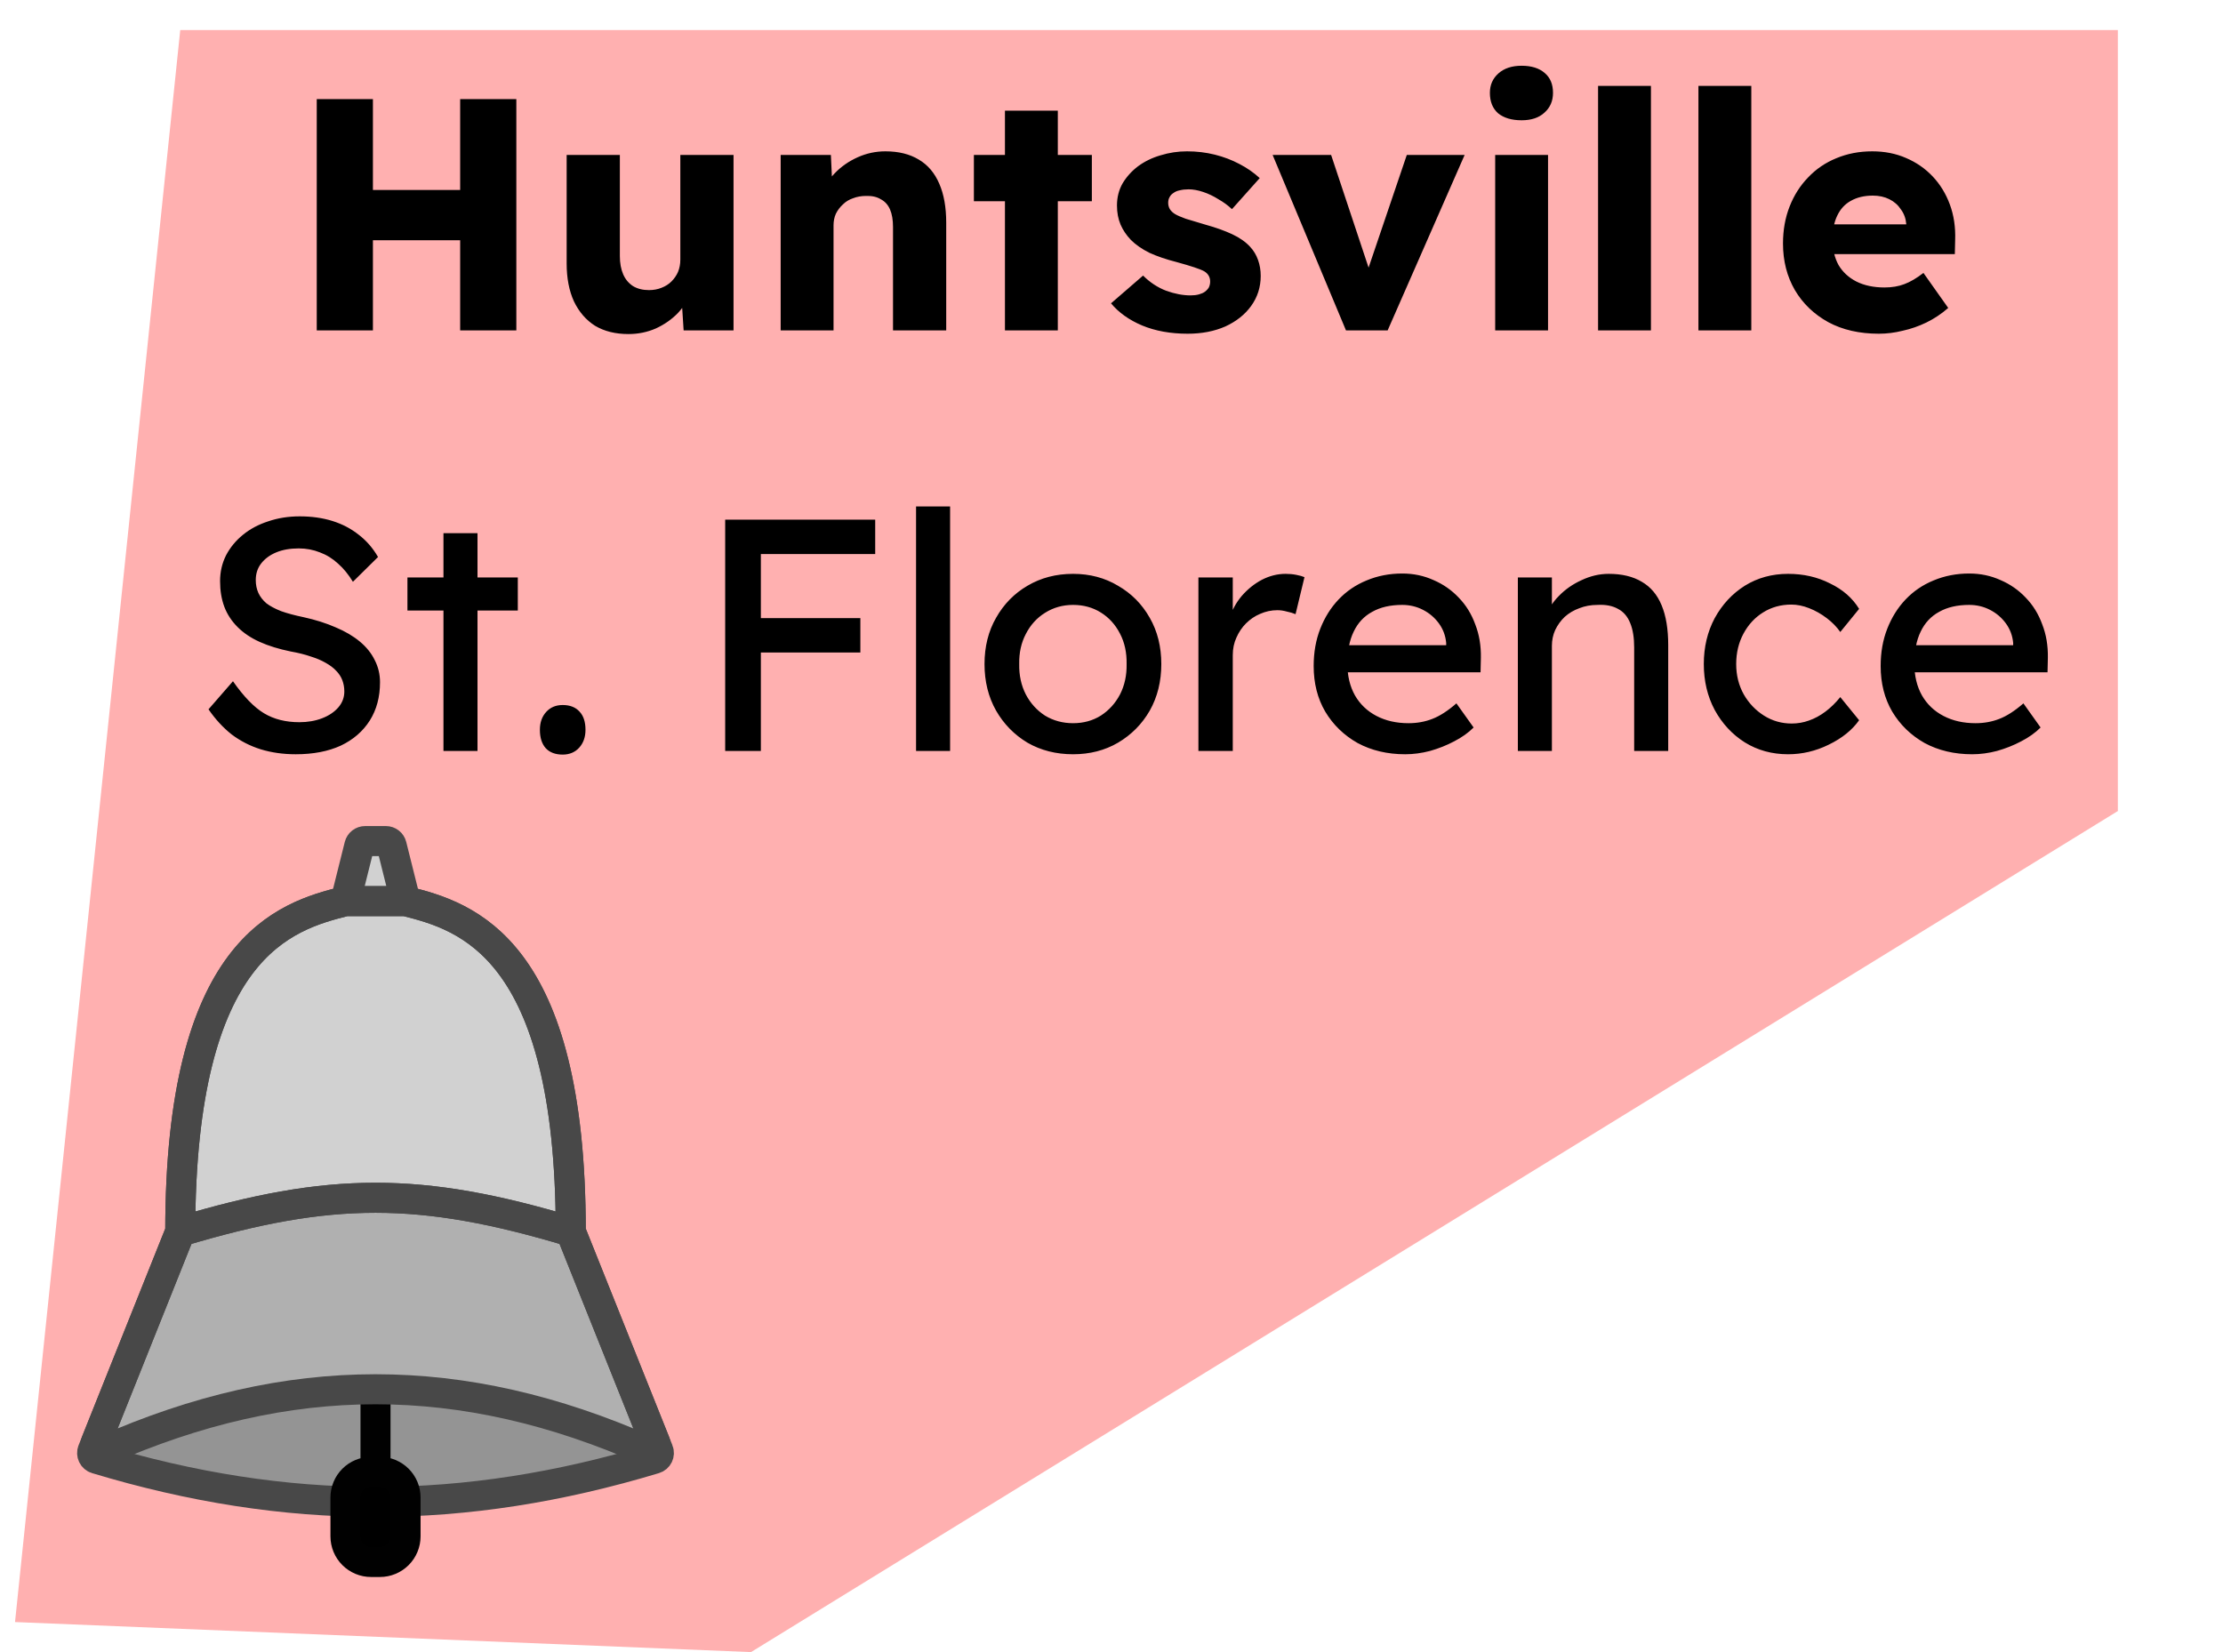 <svg width="74" height="55" viewBox="0 0 74 55" fill="none" xmlns="http://www.w3.org/2000/svg">
<path d="M6 1H70.5V27L25 55L0.5 54L6 1Z" fill="#FF0000" fill-opacity="0.31"/>
<path d="M15.318 11V3.3H17.188V11H15.318ZM10.544 11V3.3H12.414V11H10.544ZM11.27 7.997L11.281 6.325H16.308V7.997H11.27ZM20.92 11.121C20.487 11.121 20.117 11.029 19.809 10.846C19.508 10.655 19.274 10.384 19.105 10.032C18.944 9.68 18.863 9.258 18.863 8.767V5.159H20.634V8.525C20.634 8.76 20.671 8.961 20.744 9.13C20.817 9.299 20.927 9.431 21.074 9.526C21.221 9.614 21.397 9.658 21.602 9.658C21.756 9.658 21.895 9.632 22.02 9.581C22.152 9.53 22.262 9.46 22.35 9.372C22.445 9.277 22.519 9.17 22.57 9.053C22.621 8.928 22.647 8.793 22.647 8.646V5.159H24.418V11H22.757L22.68 9.801L23.01 9.669C22.922 9.948 22.775 10.197 22.57 10.417C22.365 10.63 22.119 10.802 21.833 10.934C21.547 11.059 21.243 11.121 20.92 11.121ZM25.987 11V5.159H27.659L27.714 6.347L27.362 6.479C27.442 6.215 27.585 5.977 27.791 5.764C28.003 5.544 28.256 5.368 28.55 5.236C28.843 5.104 29.151 5.038 29.474 5.038C29.914 5.038 30.284 5.13 30.585 5.313C30.885 5.489 31.113 5.757 31.267 6.116C31.421 6.468 31.498 6.901 31.498 7.414V11H29.727V7.557C29.727 7.322 29.694 7.128 29.628 6.974C29.562 6.82 29.459 6.706 29.32 6.633C29.188 6.552 29.023 6.516 28.825 6.523C28.671 6.523 28.528 6.549 28.396 6.6C28.264 6.644 28.15 6.714 28.055 6.809C27.959 6.897 27.882 7 27.824 7.117C27.772 7.234 27.747 7.363 27.747 7.502V11H26.878C26.672 11 26.496 11 26.35 11C26.203 11 26.082 11 25.987 11ZM33.453 11V3.685H35.213V11H33.453ZM32.419 6.699V5.159H36.346V6.699H32.419ZM39.536 11.11C38.964 11.11 38.458 11.018 38.018 10.835C37.585 10.652 37.24 10.406 36.984 10.098L38.051 9.174C38.278 9.401 38.535 9.57 38.821 9.68C39.107 9.783 39.378 9.834 39.635 9.834C39.737 9.834 39.829 9.823 39.91 9.801C39.99 9.779 40.056 9.75 40.108 9.713C40.166 9.669 40.21 9.621 40.24 9.57C40.269 9.511 40.284 9.445 40.284 9.372C40.284 9.225 40.218 9.112 40.086 9.031C40.02 8.994 39.91 8.95 39.756 8.899C39.602 8.848 39.404 8.789 39.162 8.723C38.817 8.635 38.516 8.532 38.26 8.415C38.01 8.29 37.805 8.147 37.644 7.986C37.497 7.832 37.383 7.663 37.303 7.48C37.222 7.289 37.182 7.077 37.182 6.842C37.182 6.571 37.244 6.325 37.369 6.105C37.501 5.885 37.673 5.694 37.886 5.533C38.106 5.372 38.355 5.251 38.634 5.17C38.92 5.082 39.213 5.038 39.514 5.038C39.836 5.038 40.144 5.075 40.438 5.148C40.731 5.221 41.002 5.324 41.252 5.456C41.508 5.588 41.736 5.746 41.934 5.929L41.01 6.963C40.878 6.838 40.727 6.728 40.559 6.633C40.397 6.53 40.229 6.45 40.053 6.391C39.877 6.332 39.715 6.303 39.569 6.303C39.459 6.303 39.36 6.314 39.272 6.336C39.191 6.351 39.121 6.38 39.063 6.424C39.004 6.461 38.96 6.508 38.931 6.567C38.901 6.618 38.887 6.681 38.887 6.754C38.887 6.827 38.905 6.897 38.942 6.963C38.986 7.029 39.044 7.084 39.118 7.128C39.191 7.172 39.308 7.223 39.47 7.282C39.631 7.333 39.851 7.399 40.13 7.48C40.474 7.575 40.771 7.682 41.021 7.799C41.27 7.916 41.468 8.056 41.615 8.217C41.732 8.342 41.82 8.488 41.879 8.657C41.937 8.818 41.967 8.994 41.967 9.185C41.967 9.559 41.86 9.893 41.648 10.186C41.442 10.472 41.156 10.699 40.79 10.868C40.423 11.029 40.005 11.11 39.536 11.11ZM44.806 11L42.364 5.159H44.311L45.763 9.526L45.334 9.57L46.83 5.159H48.755L46.192 11H44.806ZM49.772 11V5.159H51.532V11H49.772ZM50.652 4.004C50.322 4.004 50.062 3.927 49.871 3.773C49.688 3.612 49.596 3.384 49.596 3.091C49.596 2.827 49.691 2.611 49.882 2.442C50.073 2.273 50.329 2.189 50.652 2.189C50.982 2.189 51.239 2.27 51.422 2.431C51.605 2.585 51.697 2.805 51.697 3.091C51.697 3.362 51.602 3.582 51.411 3.751C51.228 3.92 50.975 4.004 50.652 4.004ZM53.197 11V2.86H54.957V11H53.197ZM56.538 11V2.86H58.298V11H56.538ZM62.543 11.11C61.898 11.11 61.337 10.982 60.86 10.725C60.383 10.461 60.013 10.105 59.749 9.658C59.485 9.203 59.353 8.686 59.353 8.107C59.353 7.66 59.426 7.249 59.573 6.875C59.72 6.501 59.925 6.178 60.189 5.907C60.453 5.628 60.765 5.416 61.124 5.269C61.491 5.115 61.89 5.038 62.323 5.038C62.734 5.038 63.108 5.111 63.445 5.258C63.79 5.405 64.087 5.61 64.336 5.874C64.585 6.138 64.776 6.45 64.908 6.809C65.04 7.168 65.099 7.561 65.084 7.986L65.073 8.459H60.42L60.167 7.469H63.643L63.456 7.678V7.458C63.441 7.275 63.383 7.113 63.28 6.974C63.185 6.827 63.056 6.714 62.895 6.633C62.734 6.552 62.55 6.512 62.345 6.512C62.059 6.512 61.813 6.571 61.608 6.688C61.41 6.798 61.26 6.963 61.157 7.183C61.054 7.396 61.003 7.66 61.003 7.975C61.003 8.298 61.069 8.58 61.201 8.822C61.34 9.057 61.538 9.24 61.795 9.372C62.059 9.504 62.371 9.57 62.73 9.57C62.979 9.57 63.199 9.533 63.39 9.46C63.588 9.387 63.801 9.262 64.028 9.086L64.853 10.252C64.626 10.45 64.384 10.611 64.127 10.736C63.87 10.861 63.606 10.952 63.335 11.011C63.071 11.077 62.807 11.11 62.543 11.11ZM9.845 25.11C9.427 25.11 9.038 25.055 8.679 24.945C8.327 24.835 8.004 24.67 7.711 24.45C7.425 24.223 7.168 23.944 6.941 23.614L7.755 22.679C8.114 23.192 8.459 23.548 8.789 23.746C9.119 23.944 9.511 24.043 9.966 24.043C10.244 24.043 10.497 23.999 10.725 23.911C10.952 23.823 11.132 23.702 11.264 23.548C11.396 23.394 11.462 23.218 11.462 23.02C11.462 22.888 11.44 22.763 11.396 22.646C11.352 22.529 11.282 22.422 11.187 22.327C11.099 22.232 10.981 22.144 10.835 22.063C10.695 21.982 10.53 21.913 10.34 21.854C10.149 21.788 9.929 21.733 9.68 21.689C9.284 21.608 8.939 21.502 8.646 21.37C8.352 21.238 8.107 21.073 7.909 20.875C7.711 20.677 7.564 20.453 7.469 20.204C7.373 19.947 7.326 19.661 7.326 19.346C7.326 19.038 7.392 18.752 7.524 18.488C7.663 18.224 7.85 17.997 8.085 17.806C8.327 17.608 8.609 17.458 8.932 17.355C9.254 17.245 9.603 17.19 9.977 17.19C10.373 17.19 10.736 17.241 11.066 17.344C11.396 17.447 11.689 17.601 11.946 17.806C12.202 18.004 12.415 18.25 12.584 18.543L11.748 19.368C11.601 19.126 11.436 18.924 11.253 18.763C11.069 18.594 10.868 18.47 10.648 18.389C10.428 18.301 10.193 18.257 9.944 18.257C9.658 18.257 9.408 18.301 9.196 18.389C8.983 18.477 8.814 18.602 8.69 18.763C8.572 18.917 8.514 19.1 8.514 19.313C8.514 19.467 8.543 19.61 8.602 19.742C8.66 19.867 8.748 19.98 8.866 20.083C8.99 20.178 9.155 20.266 9.361 20.347C9.566 20.42 9.812 20.486 10.098 20.545C10.501 20.633 10.86 20.747 11.176 20.886C11.491 21.018 11.759 21.176 11.979 21.359C12.199 21.542 12.364 21.748 12.474 21.975C12.591 22.202 12.65 22.448 12.65 22.712C12.65 23.203 12.536 23.629 12.309 23.988C12.081 24.347 11.759 24.626 11.341 24.824C10.923 25.015 10.424 25.11 9.845 25.11ZM14.762 25V17.751H15.895V25H14.762ZM13.563 20.325V19.225H17.237V20.325H13.563ZM18.731 25.121C18.489 25.121 18.302 25.051 18.17 24.912C18.038 24.765 17.972 24.56 17.972 24.296C17.972 24.054 18.041 23.856 18.181 23.702C18.32 23.548 18.503 23.471 18.731 23.471C18.973 23.471 19.16 23.544 19.292 23.691C19.424 23.83 19.49 24.032 19.49 24.296C19.49 24.538 19.42 24.736 19.281 24.89C19.141 25.044 18.958 25.121 18.731 25.121ZM24.14 25V17.3H25.328V25H24.14ZM24.669 21.722V20.578H28.64V21.722H24.669ZM24.669 18.444V17.3H29.134V18.444H24.669ZM30.494 25V16.86H31.627V25H30.494ZM35.721 25.11C35.156 25.11 34.65 24.982 34.203 24.725C33.763 24.461 33.415 24.105 33.158 23.658C32.901 23.203 32.773 22.686 32.773 22.107C32.773 21.528 32.901 21.014 33.158 20.567C33.415 20.112 33.763 19.757 34.203 19.5C34.65 19.236 35.156 19.104 35.721 19.104C36.278 19.104 36.777 19.236 37.217 19.5C37.664 19.757 38.016 20.112 38.273 20.567C38.53 21.014 38.658 21.528 38.658 22.107C38.658 22.686 38.53 23.203 38.273 23.658C38.016 24.105 37.664 24.461 37.217 24.725C36.777 24.982 36.278 25.11 35.721 25.11ZM35.721 24.076C36.066 24.076 36.374 23.992 36.645 23.823C36.916 23.647 37.129 23.412 37.283 23.119C37.437 22.818 37.51 22.481 37.503 22.107C37.51 21.726 37.437 21.388 37.283 21.095C37.129 20.794 36.916 20.56 36.645 20.391C36.374 20.222 36.066 20.138 35.721 20.138C35.376 20.138 35.065 20.226 34.786 20.402C34.515 20.571 34.302 20.805 34.148 21.106C33.994 21.399 33.921 21.733 33.928 22.107C33.921 22.481 33.994 22.818 34.148 23.119C34.302 23.412 34.515 23.647 34.786 23.823C35.065 23.992 35.376 24.076 35.721 24.076ZM39.893 25V19.225H41.037V21.04L40.927 20.6C41.007 20.321 41.143 20.068 41.334 19.841C41.532 19.614 41.755 19.434 42.005 19.302C42.261 19.17 42.525 19.104 42.797 19.104C42.921 19.104 43.039 19.115 43.149 19.137C43.266 19.159 43.358 19.185 43.424 19.214L43.127 20.446C43.039 20.409 42.94 20.38 42.83 20.358C42.727 20.329 42.624 20.314 42.522 20.314C42.324 20.314 42.133 20.354 41.95 20.435C41.774 20.508 41.616 20.615 41.477 20.754C41.345 20.886 41.238 21.044 41.158 21.227C41.077 21.403 41.037 21.597 41.037 21.81V25H39.893ZM46.777 25.11C46.183 25.11 45.655 24.985 45.193 24.736C44.738 24.479 44.379 24.131 44.115 23.691C43.858 23.251 43.73 22.745 43.73 22.173C43.73 21.718 43.803 21.304 43.95 20.93C44.097 20.556 44.298 20.233 44.555 19.962C44.819 19.683 45.131 19.471 45.49 19.324C45.857 19.17 46.253 19.093 46.678 19.093C47.052 19.093 47.4 19.166 47.723 19.313C48.046 19.452 48.324 19.647 48.559 19.896C48.801 20.145 48.984 20.442 49.109 20.787C49.241 21.124 49.303 21.495 49.296 21.898L49.285 22.382H44.566L44.313 21.48H48.306L48.141 21.667V21.403C48.119 21.161 48.038 20.945 47.899 20.754C47.76 20.563 47.584 20.413 47.371 20.303C47.158 20.193 46.927 20.138 46.678 20.138C46.282 20.138 45.948 20.215 45.677 20.369C45.406 20.516 45.2 20.736 45.061 21.029C44.922 21.315 44.852 21.671 44.852 22.096C44.852 22.499 44.936 22.851 45.105 23.152C45.274 23.445 45.512 23.673 45.82 23.834C46.128 23.995 46.484 24.076 46.887 24.076C47.173 24.076 47.437 24.028 47.679 23.933C47.928 23.838 48.196 23.665 48.482 23.416L49.054 24.219C48.878 24.395 48.662 24.549 48.405 24.681C48.156 24.813 47.888 24.919 47.602 25C47.323 25.073 47.048 25.11 46.777 25.11ZM50.527 25V19.225H51.66V20.413L51.462 20.545C51.536 20.288 51.679 20.054 51.891 19.841C52.104 19.621 52.357 19.445 52.65 19.313C52.944 19.174 53.244 19.104 53.552 19.104C53.992 19.104 54.359 19.192 54.652 19.368C54.946 19.537 55.166 19.797 55.312 20.149C55.459 20.501 55.532 20.945 55.532 21.48V25H54.399V21.557C54.399 21.227 54.355 20.956 54.267 20.743C54.179 20.523 54.044 20.365 53.86 20.27C53.677 20.167 53.45 20.123 53.178 20.138C52.958 20.138 52.757 20.175 52.573 20.248C52.39 20.314 52.229 20.409 52.089 20.534C51.957 20.659 51.851 20.805 51.77 20.974C51.697 21.135 51.66 21.311 51.66 21.502V25H51.099C51.004 25 50.909 25 50.813 25C50.718 25 50.623 25 50.527 25ZM59.522 25.11C58.987 25.11 58.507 24.978 58.081 24.714C57.663 24.45 57.33 24.091 57.08 23.636C56.838 23.181 56.717 22.672 56.717 22.107C56.717 21.542 56.838 21.033 57.08 20.578C57.33 20.123 57.663 19.764 58.081 19.5C58.507 19.236 58.987 19.104 59.522 19.104C60.036 19.104 60.501 19.21 60.919 19.423C61.345 19.628 61.667 19.911 61.887 20.27L61.26 21.04C61.143 20.871 60.993 20.717 60.809 20.578C60.626 20.439 60.432 20.329 60.226 20.248C60.021 20.167 59.823 20.127 59.632 20.127C59.28 20.127 58.965 20.215 58.686 20.391C58.415 20.56 58.199 20.794 58.037 21.095C57.876 21.396 57.795 21.733 57.795 22.107C57.795 22.481 57.88 22.818 58.048 23.119C58.217 23.412 58.441 23.647 58.719 23.823C58.998 23.999 59.306 24.087 59.643 24.087C59.841 24.087 60.032 24.054 60.215 23.988C60.406 23.922 60.589 23.823 60.765 23.691C60.941 23.559 61.106 23.398 61.26 23.207L61.887 23.977C61.653 24.307 61.315 24.578 60.875 24.791C60.443 25.004 59.992 25.11 59.522 25.11ZM65.651 25.11C65.057 25.11 64.529 24.985 64.067 24.736C63.612 24.479 63.253 24.131 62.989 23.691C62.732 23.251 62.604 22.745 62.604 22.173C62.604 21.718 62.677 21.304 62.824 20.93C62.971 20.556 63.172 20.233 63.429 19.962C63.693 19.683 64.005 19.471 64.364 19.324C64.731 19.17 65.127 19.093 65.552 19.093C65.926 19.093 66.274 19.166 66.597 19.313C66.92 19.452 67.198 19.647 67.433 19.896C67.675 20.145 67.858 20.442 67.983 20.787C68.115 21.124 68.177 21.495 68.17 21.898L68.159 22.382H63.44L63.187 21.48H67.18L67.015 21.667V21.403C66.993 21.161 66.912 20.945 66.773 20.754C66.634 20.563 66.458 20.413 66.245 20.303C66.032 20.193 65.801 20.138 65.552 20.138C65.156 20.138 64.822 20.215 64.551 20.369C64.28 20.516 64.074 20.736 63.935 21.029C63.796 21.315 63.726 21.671 63.726 22.096C63.726 22.499 63.81 22.851 63.979 23.152C64.148 23.445 64.386 23.673 64.694 23.834C65.002 23.995 65.358 24.076 65.761 24.076C66.047 24.076 66.311 24.028 66.553 23.933C66.802 23.838 67.07 23.665 67.356 23.416L67.928 24.219C67.752 24.395 67.536 24.549 67.279 24.681C67.03 24.813 66.762 24.919 66.476 25C66.197 25.073 65.922 25.11 65.651 25.11Z" fill="black"/>
<path d="M3 48.5C9.5 50.5 15.5 50.5 22 48.5C15.5 45.5 9.5 45.5 3 48.5Z" fill="#949494"/>
<path d="M3 48.5L6 41C11 39.5 14 39.5 19 41L22 48.5C15.5 45.5 9.5 45.5 3 48.5Z" fill="#B0B0B0"/>
<path d="M6.001 40.726C6.068 31.481 9.519 30.495 11.5 30L11.962 28.151C11.984 28.062 12.064 28 12.156 28H12.844C12.936 28 13.016 28.062 13.038 28.151L13.5 30C15.481 30.495 18.932 31.481 18.999 40.726C19 40.86 18.869 40.961 18.741 40.923C13.981 39.526 11.019 39.526 6.259 40.923C6.131 40.961 6 40.86 6.001 40.726Z" fill="#D1D1D1"/>
<path d="M6 41L3.081 48.298C3.037 48.407 3.096 48.53 3.208 48.563C9.559 50.479 15.441 50.479 21.792 48.563C21.904 48.53 21.963 48.407 21.919 48.298L19 41M6 41C6 31.537 9.473 30.508 11.477 30.006C11.492 30.002 11.508 30 11.525 30H13.475C13.492 30 13.508 30.002 13.523 30.006C15.527 30.508 19 31.537 19 41M6 41C11 39.5 14 39.5 19 41" stroke="#484848"/>
<path d="M12.354 49H12.5H12.646C12.873 49 13.09 49.09 13.25 49.25C13.41 49.41 13.5 49.627 13.5 49.854V51.146C13.5 51.373 13.41 51.59 13.25 51.75C13.09 51.91 12.873 52 12.646 52H12.354C12.127 52 11.91 51.91 11.75 51.75C11.59 51.59 11.5 51.373 11.5 51.146V49.854C11.5 49.627 11.59 49.41 11.75 49.25C11.91 49.09 12.127 49 12.354 49Z" fill="black"/>
<path d="M12.5 46.25V49M12.5 49H12.354C12.127 49 11.91 49.09 11.75 49.25V49.25C11.59 49.41 11.5 49.627 11.5 49.854V51.146C11.5 51.373 11.59 51.59 11.75 51.75V51.75C11.91 51.91 12.127 52 12.354 52H12.646C12.873 52 13.09 51.91 13.25 51.75V51.75C13.41 51.59 13.5 51.373 13.5 51.146V49.854C13.5 49.627 13.41 49.41 13.25 49.25V49.25C13.09 49.09 12.873 49 12.646 49H12.5Z" stroke="#010101"/>
<path d="M6 41L3.187 48.034C3.119 48.202 3.293 48.366 3.459 48.293C9.63 45.569 15.37 45.569 21.541 48.293C21.707 48.366 21.881 48.202 21.814 48.034L19 41M6 41C6 31.5 9.5 30.5 11.5 30M6 41C11 39.5 14 39.5 19 41M19 41C19 31.5 15.5 30.5 13.5 30M13.5 30H11.5M13.5 30L13.038 28.151C13.016 28.062 12.936 28 12.844 28H12.156C12.064 28 11.984 28.062 11.962 28.151L11.5 30" stroke="#484848"/>
</svg>
